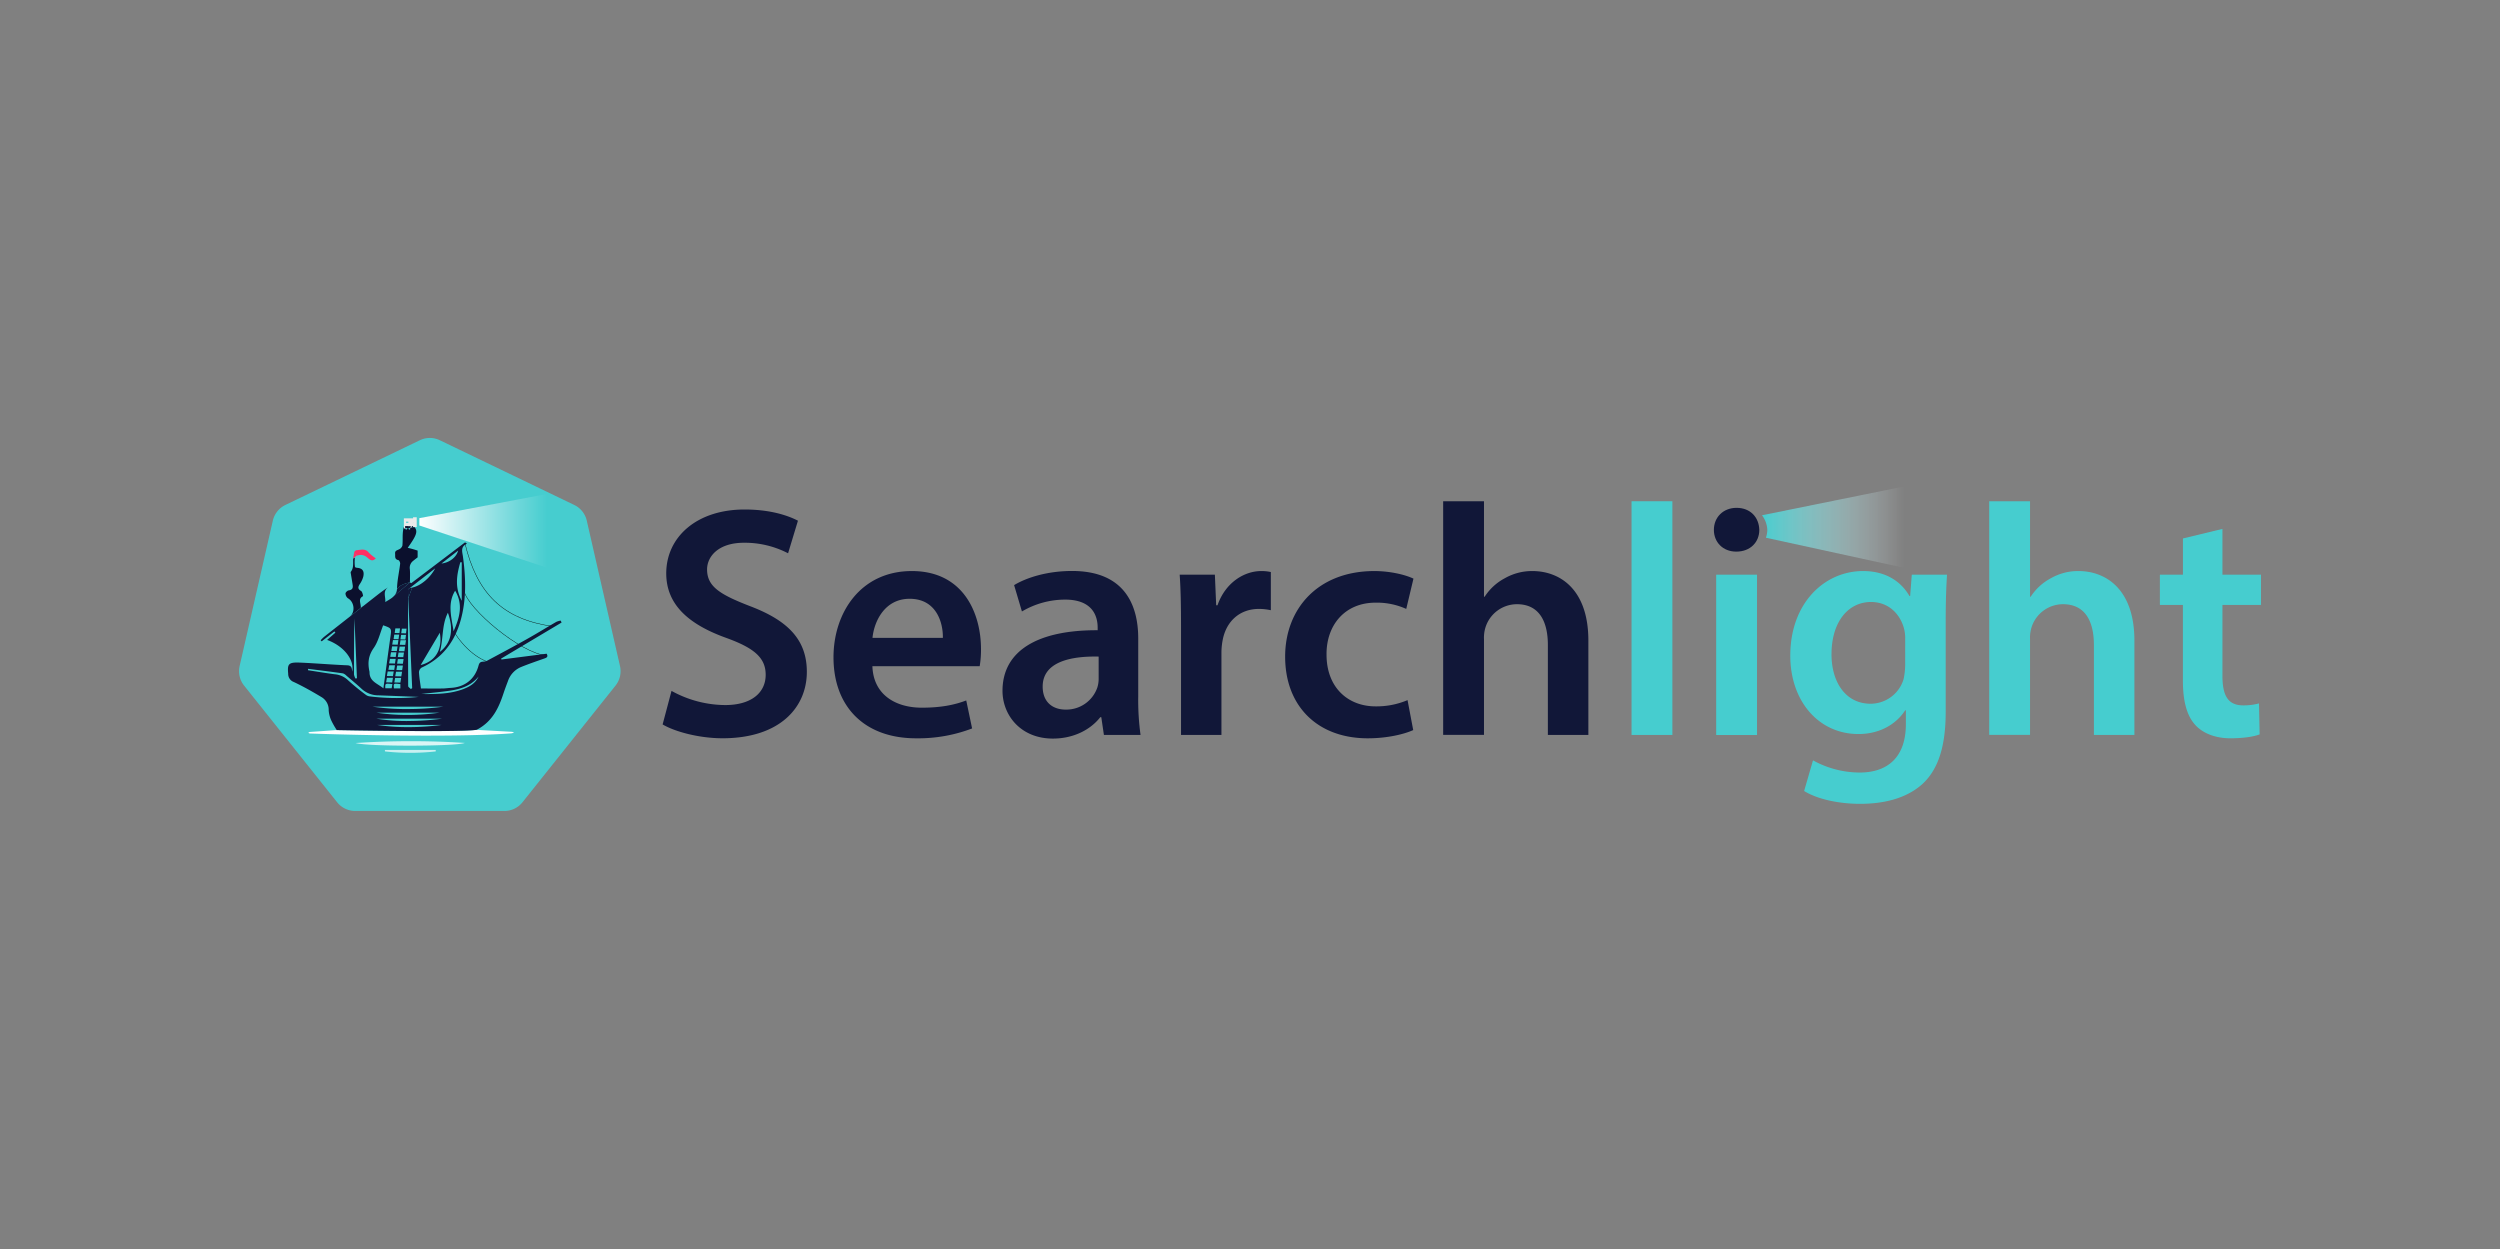 <svg id="Layer_1" data-name="Layer 1" xmlns="http://www.w3.org/2000/svg" xmlns:xlink="http://www.w3.org/1999/xlink" viewBox="0 0 1279 639"><rect x="0" y="0" width="1279" height="639" fill="#808080" stroke="none"/><defs><style>.cls-1,.cls-12,.cls-5{fill:none;}.cls-2{fill:#46cdcf;}.cls-3,.cls-4,.cls-8{fill:#fff;}.cls-3{opacity:0.8;}.cls-4{opacity:0.7;}.cls-5{stroke:#000;stroke-width:0.2px;}.cls-12,.cls-5{stroke-miterlimit:10;}.cls-6{fill:#ff2e63;}.cls-7{fill:url(#linear-gradient);}.cls-9{fill:#0b102d;}.cls-10{fill:#eaeaea;}.cls-11{fill:#111738;}.cls-12{stroke:#fff;stroke-width:0px;}.cls-13{fill:#2b2e4a;}.cls-14{fill:url(#linear-gradient-2);}</style><linearGradient id="linear-gradient" x1="214.54" y1="271.58" x2="279.82" y2="271.58" gradientUnits="userSpaceOnUse"><stop offset="0" stop-color="#fff"/><stop offset="1" stop-color="#f6fcff" stop-opacity="0"/></linearGradient><linearGradient id="linear-gradient-2" x1="901.44" y1="269.65" x2="974.35" y2="269.65" gradientUnits="userSpaceOnUse"><stop offset="0" stop-color="#fff"/><stop offset="0" stop-color="#46cdcf"/><stop offset="1" stop-color="#f6fcff" stop-opacity="0"/></linearGradient></defs><title>searchlight-logo-1280x640</title><path class="cls-1" d="M214.83,473.59V424.73l-1.79,0C208.53,440.58,205.59,456.36,214.83,473.59Z"/><path class="cls-1" d="M214.83,473.59V424.73l-1.79,0C208.53,440.58,205.59,456.36,214.83,473.59Z"/><path class="cls-1" d="M214.83,473.59V424.73l-1.79,0C208.53,440.58,205.59,456.36,214.83,473.59Z"/><path class="cls-2" d="M214.78,225.23,146,258.34a11.92,11.92,0,0,0-6.41,8l-17,74.41a11.84,11.84,0,0,0,2.29,10l47.59,59.68a11.85,11.85,0,0,0,9.26,4.46h76.32a11.85,11.85,0,0,0,9.26-4.46l47.59-59.68a11.84,11.84,0,0,0,2.29-10l-17-74.41a11.88,11.88,0,0,0-6.4-8l-68.77-33.11A11.81,11.81,0,0,0,214.78,225.23Z"/><path class="cls-3" d="M181.91,380.13a425.61,425.61,0,0,1,55.9-.05C233.36,381.88,188.14,382,181.91,380.13Z"/><path class="cls-4" d="M222.92,384.43a117.56,117.56,0,0,1-26,0v-.78h26Z"/><path class="cls-5" d="M237.84,277.81c6.1,25.69,19.26,39.11,45.1,42.65"/><path class="cls-5" d="M237.38,302.21c2.05,9.45,29,32,42,33.11"/><path class="cls-5" d="M232.06,322.9c5.36,8.79,13.39,15.68,21.72,16.78"/><path class="cls-6" d="M184.53,283.89a5.24,5.24,0,0,1,3.48,1.44c1.86,1.67,2.84,1.77,4.26.31a21,21,0,0,1-3.6-2.92c-1.71-2.13-3.73-1.5-5.87-1.27a1.63,1.63,0,0,0-1.63,1.25l1.56,1.5A10.77,10.77,0,0,1,184.53,283.89Z"/><path class="cls-6" d="M180.74,285.65a5,5,0,0,1,.91-.63,1.58,1.58,0,0,1,1.08-.82l-1.56-1.5c-.15.54-.13,1.16-.26,1.67a7.28,7.28,0,0,0-.2,1.31h0Z"/><polygon class="cls-7" points="214.54 265.09 214.54 268.84 279.82 290.45 279.82 252.72 214.54 265.09"/><path class="cls-8" d="M172,373.53l.7,0-.58,0h-.24l-13.12.93a1.7,1.7,0,0,0-.82.27c-.09.06-.16.12-.16.17s.14.13.29.2a1.62,1.62,0,0,0,.69.16c5.09.19,69.55,2.42,102.81-.08a1.84,1.84,0,0,0,.52-.1c.24-.1.81-.19.81-.28s-.4-.23-.67-.32a1.63,1.63,0,0,0-.45-.09l-18-1a1.7,1.7,0,0,0-.39,0C234.67,374.77,172,373.53,172,373.53Z"/><polygon points="212.13 269.79 212.12 269.79 212.12 269.79 212.13 269.79"/><path d="M206.34,270.59h0c0-.15.05-.3.08-.46A2.88,2.88,0,0,0,206.34,270.59Z"/><path class="cls-9" d="M211.34,269l-.78.24a13.1,13.1,0,0,1,1.56.59A8.4,8.4,0,0,0,211.34,269Z"/><path class="cls-9" d="M210.56,269.2a7.34,7.34,0,0,0-1.82-.36c.07.29.13.58.17.86Z"/><path class="cls-9" d="M212.12,269.79a13.1,13.1,0,0,0-1.56-.59l-1.65.5c0-.28-.1-.57-.17-.86-1.05-.06-2,.22-2.31,1.29,0,.16-.06.31-.08.46l5.77-.8Z"/><polygon class="cls-1" points="198.35 343.59 197.94 345.92 201.05 345.98 201.44 343.59 198.35 343.59"/><path class="cls-1" d="M197.14,352.19h3.25l.4-2.19C197.08,349.54,197,349.58,197.14,352.19Z"/><polygon class="cls-1" points="202.09 340.41 199.15 340.41 198.76 342.74 201.71 342.8 202.09 340.41"/><polygon class="cls-1" points="197.96 346.83 197.55 349.15 200.66 349.22 201.05 346.83 197.96 346.83"/><polygon class="cls-1" points="202.83 333.77 200.04 333.77 199.66 336.1 202.48 336.16 202.83 333.77"/><polygon class="cls-1" points="202.15 346.83 201.74 349.15 204.84 349.22 205.24 346.83 202.15 346.83"/><polygon class="cls-1" points="199.13 339.47 202.08 339.53 202.45 337.14 199.52 337.14 199.13 339.47"/><path class="cls-1" d="M204.85,352.17V350c-3.56-.43-3.57-.43-3.31,2.19Z"/><polygon class="cls-1" points="207.36 329.97 207.72 327.58 204.92 327.58 204.55 329.91 207.36 329.97"/><path class="cls-1" d="M225,323.72l-9.78,16.53C222.89,338.3,226.5,332.16,225,323.72Z"/><path class="cls-1" d="M232.06,322.9c3.3-7.28,4.84-13.95.8-20.69C228.85,308.74,230.91,315.51,232.06,322.9Z"/><path class="cls-1" d="M236.24,307.37V287.64l-.73,0C233.69,294,232.51,300.41,236.24,307.37Z"/><path class="cls-1" d="M225.8,288.32c4.08-.34,7.81-3.31,8.58-6.62l0,0v0l-8.57,6.62Z"/><path class="cls-1" d="M225,333.54c5.88-4.51,7.26-11.37,4.14-20.05C225.91,319.86,226.92,326.85,225,333.54Z"/><path class="cls-1" d="M222.67,290.74l-12.94,10C214.19,300.55,219.89,296.11,222.67,290.74Z"/><polygon class="cls-1" points="205.71 343.69 202.62 343.69 202.21 346.02 205.32 346.08 205.71 343.69"/><path class="cls-1" d="M210.21,352.56l.66-.51c-.76-17.35-1.51-34.7-2.12-48.58,0,13.47,0,30.52.07,47.56C208.82,351.54,209.73,352.05,210.21,352.56Z"/><polygon class="cls-1" points="208.01 321.63 205.6 321.63 205.28 323.96 207.71 324.02 208.01 321.63"/><polygon class="cls-1" points="207.72 324.8 205.2 324.8 204.86 327.13 207.4 327.19 207.72 324.8"/><path class="cls-1" d="M225.51,367.64h-33a95.79,95.79,0,0,0,16.2,1.22h.16a132,132,0,0,0,17.39-1.22h-.73Z"/><path class="cls-1" d="M225.16,370.86H193a106.31,106.31,0,0,0,16.2,1.12h.33a126.74,126.74,0,0,0,16.38-1.12h-.71Z"/><path class="cls-1" d="M208.54,365.75a113.36,113.36,0,0,0,16.39-1.18H192.41a102.45,102.45,0,0,0,15.84,1.19Z"/><path class="cls-1" d="M214.28,356.57l-.42,0,.42,0c-6.91-.27-13.75-.55-20.58-.8a12.63,12.63,0,0,1-8.55-3.24c-2.53-2.36-5.21-4.56-7.85-6.8a4.51,4.51,0,0,0-1.82-1.21c-5.94-.83-11.89-1.56-17.84-2.32l0,.67h0v.06c4.55.69,9.1,1.46,13.66,2.06a11.08,11.08,0,0,1,6.74,3,115.77,115.77,0,0,0,9,7.39,4.22,4.22,0,0,0,2,.92A111.71,111.71,0,0,0,214.28,356.57Z"/><path class="cls-1" d="M181.88,347.21l.75-.13q-.63-15.43-1.27-30.86c-.27,9.63-.29,19.25-.24,28.88A6.8,6.8,0,0,0,181.88,347.21Z"/><path class="cls-1" d="M226.05,361.52H190.61a124.06,124.06,0,0,0,17.86,1.23h.24a135.91,135.91,0,0,0,18.07-1.23h-.73Z"/><polygon class="cls-1" points="206.14 340.51 203.21 340.51 202.81 342.84 205.76 342.9 206.14 340.51"/><path class="cls-1" d="M230.2,353.33c-4.92.72-9.87,1.15-14.81,1.71,7.43.06,14.85.11,21.93-2.62,3.21-1.23,6-3,7.53-6.34C241.09,350.78,235.82,352.49,230.2,353.33Z"/><polygon class="cls-1" points="203.9 333.86 203.53 336.19 206.34 336.25 206.69 333.86 203.9 333.86"/><path class="cls-1" d="M189.07,344c0,4.72,4.06,5.71,7.1,8.2,1.23-9.07,2.36-17.62,3.57-26.16.65-4.56.71-4.55-3.72-6.11-1.59,4-2.51,8.31-4.84,11.63-2.82,4-3.14,7.83-2.14,12.2A1,1,0,0,1,189.07,344Z"/><polygon class="cls-1" points="207.26 330.83 204.47 330.83 204.09 333.16 206.91 333.23 207.26 330.83"/><polygon class="cls-1" points="203.57 337.23 203.18 339.56 206.13 339.62 206.5 337.23 203.57 337.23"/><polygon class="cls-1" points="203.85 327.48 201.06 327.48 200.69 329.81 203.5 329.88 203.85 327.48"/><path class="cls-10" d="M213.2,269.69v-5.06h-1.76c-.08,0-.11,0-.11.1s0,.25,0,.37,0,.1-.09.09h-4.43c-.19,0-.19,0-.19.2v4.4a1,1,0,0,0,1.05,1h1.63a1.3,1.3,0,0,0,1.24-.94c.07-.22.11-.45.17-.67,0-.05,0-.1.1-.09h.43a.08.08,0,0,1,.09.09c0,.13,0,.26,0,.39s0,.08.08.08h1.79Zm-3-.55c0,.05,0,.08,0,.12s-.08.27-.1.42a.75.75,0,0,1-.71.6h-1.65a.47.47,0,0,1-.49-.49c0-.17,0-.34,0-.51s0-.14.14-.14h2.83Zm-1.84-2.26h.49c.05,0,.08,0,.08.08a2.94,2.94,0,0,0,0,.42c0,.06,0,.08-.09.08h-1c-.07,0-.09,0-.09-.1s0-.25,0-.38,0-.1.1-.1Zm3.2.51-.05.05s-.05,0-.05-.07,0-.08-.09-.09,0,0-.05-.06,0,0,.06,0A.19.19,0,0,1,211.52,267.39Zm-.16.28c-.2,0-.27,0-.25-.18s0-.05,0-.07a.13.13,0,0,1,0,.07c0,.06,0,.08.08.09S211.33,267.63,211.36,267.67Z"/><polygon class="cls-1" points="203.4 330.74 200.6 330.74 200.23 333.07 203.04 333.13 203.4 330.74"/><polygon class="cls-1" points="204.68 321.54 202.28 321.54 201.95 323.87 204.38 323.93 204.68 321.54"/><polygon class="cls-1" points="204.24 324.7 201.72 324.7 201.38 327.03 203.91 327.09 204.24 324.7"/><path d="M185.47,310.37l.09-.15-1,.79v.07Z"/><path d="M179,315.46l-.69.55.62-.49Z"/><path d="M185.47,310.37h0l-.9.71V311L179,315.46l-.07.06-.62.49-.32.26Z"/><polygon class="cls-1" points="197.96 346.83 197.55 349.15 200.66 349.22 201.05 346.83 197.96 346.83"/><polygon class="cls-1" points="202.09 340.41 199.15 340.41 198.76 342.74 201.71 342.8 202.09 340.41"/><path class="cls-1" d="M197.14,352.19h3.25l.4-2.19C197.08,349.54,197,349.58,197.14,352.19Z"/><polygon class="cls-1" points="202.83 333.77 200.04 333.77 199.66 336.1 202.48 336.16 202.83 333.77"/><path class="cls-1" d="M204.85,352.17V350c-3.56-.43-3.57-.43-3.31,2.19Z"/><polygon class="cls-1" points="202.15 346.83 201.74 349.15 204.84 349.22 205.24 346.83 202.15 346.83"/><polygon class="cls-1" points="207.36 329.97 207.72 327.58 204.92 327.58 204.55 329.91 207.36 329.97"/><polygon class="cls-1" points="199.13 339.47 202.08 339.53 202.45 337.14 199.52 337.14 199.13 339.47"/><polygon class="cls-1" points="205.71 343.69 202.62 343.69 202.21 346.02 205.32 346.08 205.71 343.69"/><path class="cls-1" d="M232.06,322.9c3.3-7.28,4.84-13.95.8-20.69C228.85,308.74,230.91,315.51,232.06,322.9Z"/><path class="cls-1" d="M236.24,307.37V287.64l-.73,0C233.69,294,232.51,300.41,236.24,307.37Z"/><path class="cls-1" d="M225,333.54c5.88-4.51,7.26-11.37,4.14-20.05C225.91,319.86,226.92,326.85,225,333.54Z"/><path class="cls-1" d="M225.79,288.32h0l1.67-1.29Z"/><path class="cls-1" d="M225.8,288.32c4.08-.34,7.81-3.31,8.58-6.62l0,0v0l-.46.36h0l-6.43,5-1.67,1.29Z"/><path class="cls-1" d="M222.67,290.74l-.58.45.58-.45Z"/><path class="cls-1" d="M210.87,300.63c4.25-.83,9.25-5,11.8-9.89l-.58.45-12.36,9.58h0l1.51-1.17Z"/><path class="cls-1" d="M208.82,351c0,.51.91,1,1.39,1.53l.66-.51c-.71-16.29-1.42-32.58-2-46l-.12.3v0C208.75,319.3,208.75,335.17,208.82,351Z"/><polygon class="cls-1" points="208.01 321.63 205.6 321.63 205.28 323.96 207.71 324.02 208.01 321.63"/><path class="cls-1" d="M225,323.72l-9.78,16.53C222.89,338.3,226.5,332.16,225,323.72Z"/><polygon class="cls-1" points="207.72 324.8 205.2 324.8 204.86 327.13 207.4 327.19 207.72 324.8"/><polygon class="cls-1" points="198.35 343.59 197.94 345.92 201.05 345.98 201.44 343.59 198.35 343.59"/><path class="cls-1" d="M225.51,367.64h-33a95.79,95.79,0,0,0,16.2,1.22h.16a132,132,0,0,0,17.39-1.22h-.73Z"/><path class="cls-1" d="M208.54,365.75a113.36,113.36,0,0,0,16.39-1.18H192.41a102.45,102.45,0,0,0,15.84,1.19Z"/><path class="cls-1" d="M225.16,370.86H193a106.31,106.31,0,0,0,16.2,1.12h.33a126.74,126.74,0,0,0,16.38-1.12h-.71Z"/><path class="cls-1" d="M214.28,356.57l-.42,0,.42,0c-6.91-.27-13.75-.55-20.58-.8a12.63,12.63,0,0,1-8.55-3.24c-2.53-2.36-5.21-4.56-7.85-6.8a4.51,4.51,0,0,0-1.82-1.21c-5.94-.83-11.89-1.56-17.84-2.32l0,.67h0v.06c4.55.69,9.1,1.46,13.66,2.06a11.08,11.08,0,0,1,6.74,3,115.77,115.77,0,0,0,9,7.39,4.22,4.22,0,0,0,2,.92A111.71,111.71,0,0,0,214.28,356.57Z"/><path class="cls-1" d="M181.88,347.21l.75-.13q-.63-15.43-1.27-30.86c-.27,9.63-.29,19.25-.24,28.88A6.8,6.8,0,0,0,181.88,347.21Z"/><path class="cls-1" d="M226.05,361.52H190.61a124.06,124.06,0,0,0,17.86,1.23h.24a135.91,135.91,0,0,0,18.07-1.23h-.73Z"/><path class="cls-1" d="M230.2,353.33c-4.92.72-9.87,1.15-14.81,1.71,7.43.06,14.85.11,21.93-2.62,3.21-1.23,6-3,7.53-6.34C241.09,350.78,235.82,352.49,230.2,353.33Z"/><polygon class="cls-1" points="203.4 330.74 200.6 330.74 200.23 333.07 203.04 333.13 203.4 330.74"/><polygon class="cls-1" points="204.68 321.54 202.28 321.54 201.95 323.87 204.38 323.93 204.68 321.54"/><polygon class="cls-1" points="207.26 330.83 204.47 330.83 204.09 333.16 206.91 333.23 207.26 330.83"/><polygon class="cls-1" points="203.9 333.86 203.53 336.19 206.34 336.25 206.69 333.86 203.9 333.86"/><polygon class="cls-1" points="203.57 337.23 203.18 339.56 206.13 339.62 206.5 337.23 203.57 337.23"/><polygon class="cls-1" points="206.14 340.51 203.21 340.51 202.81 342.84 205.76 342.9 206.14 340.51"/><polygon class="cls-1" points="204.24 324.7 201.72 324.7 201.38 327.03 203.91 327.09 204.24 324.7"/><path class="cls-1" d="M189.07,344c0,4.72,4.06,5.71,7.1,8.2,1.23-9.07,2.36-17.62,3.57-26.16.65-4.56.71-4.55-3.72-6.11-1.59,4-2.51,8.31-4.84,11.63-2.82,4-3.14,7.83-2.14,12.2A1,1,0,0,1,189.07,344Z"/><polygon class="cls-1" points="203.85 327.48 201.06 327.48 200.69 329.81 203.5 329.88 203.85 327.48"/><path class="cls-11" d="M208.87,306.05l2-5.42a6.34,6.34,0,0,1-1.13.14l-1,.77v1.93Z"/><polygon class="cls-12" points="207.36 329.97 207.72 327.58 204.92 327.58 204.55 329.91 207.36 329.97"/><path class="cls-12" d="M201.54,352.17h3.31V350C201.29,349.55,201.28,349.55,201.54,352.17Z"/><polygon class="cls-12" points="202.15 346.83 201.74 349.15 204.84 349.22 205.24 346.83 202.15 346.83"/><polygon class="cls-12" points="205.71 343.69 202.62 343.69 202.21 346.02 205.32 346.08 205.71 343.69"/><polygon class="cls-12" points="207.26 330.83 204.47 330.83 204.09 333.16 206.91 333.23 207.26 330.83"/><polygon class="cls-12" points="206.14 340.51 203.21 340.51 202.81 342.84 205.76 342.9 206.14 340.51"/><polygon class="cls-12" points="203.9 333.86 203.53 336.19 206.34 336.25 206.69 333.86 203.9 333.86"/><polygon class="cls-12" points="203.57 337.23 203.18 339.56 206.13 339.62 206.5 337.23 203.57 337.23"/><polygon class="cls-12" points="207.72 324.8 205.2 324.8 204.86 327.13 207.4 327.19 207.72 324.8"/><path class="cls-12" d="M232.06,322.9c3.3-7.28,4.84-13.95.8-20.69C228.85,308.74,230.91,315.51,232.06,322.9Z"/><path class="cls-12" d="M225,333.54c5.88-4.51,7.26-11.37,4.14-20.05C225.91,319.86,226.92,326.85,225,333.54Z"/><path class="cls-12" d="M225,323.72c-2.52,4.26-5,8.53-7.6,12.84h0c-.72,1.23-1.45,2.45-2.18,3.69C222.89,338.3,226.5,332.16,225,323.72Z"/><path class="cls-12" d="M189,343.72a1,1,0,0,1,0,.24c0,4.72,4.06,5.71,7.1,8.2,1.23-9.07,2.36-17.62,3.57-26.16.65-4.56.71-4.55-3.72-6.11-1.59,4-2.51,8.31-4.84,11.63C188.36,335.51,188,339.35,189,343.72Z"/><path class="cls-12" d="M208.82,351c0,.51.91,1,1.39,1.53l.66-.51c-.07-1.49-.13-3-.2-4.47h0c-.64-14.78-1.27-29.34-1.8-41.53l2-5.42c4.25-.83,9.25-5,11.8-9.89h0l-.58.45-12.36,9.58h0l-1,.77v4.78C208.75,319.3,208.75,335.17,208.82,351Z"/><path class="cls-12" d="M236.24,307.37V287.64l-.73,0C233.69,294,232.51,300.41,236.24,307.37Z"/><polygon class="cls-12" points="208.01 321.63 205.6 321.63 205.28 323.96 207.71 324.02 208.01 321.63"/><polygon class="cls-12" points="204.68 321.54 202.28 321.54 201.95 323.87 204.38 323.93 204.68 321.54"/><path class="cls-12" d="M225.8,288.32c4.08-.34,7.81-3.31,8.58-6.62l0,0v0l-.46.36-6.43,5-1.68,1.29Z"/><path class="cls-12" d="M225.51,367.64h-33a95.79,95.79,0,0,0,16.2,1.22h.16a132,132,0,0,0,17.39-1.22h-.73Z"/><path class="cls-12" d="M225.16,370.86H193a106.31,106.31,0,0,0,16.2,1.12h.33a126.74,126.74,0,0,0,16.38-1.12h-.71Z"/><path class="cls-12" d="M214.28,356.57l-.42,0,.42,0c-6.91-.27-13.75-.55-20.58-.8a12.63,12.63,0,0,1-8.55-3.24c-2.53-2.36-5.21-4.56-7.85-6.8a4.51,4.51,0,0,0-1.82-1.21c-5.94-.83-11.89-1.56-17.84-2.32l0,.67h0v.06c4.55.69,9.1,1.46,13.66,2.06a11.08,11.08,0,0,1,6.74,3,115.77,115.77,0,0,0,9,7.39,4.22,4.22,0,0,0,2,.92A111.71,111.71,0,0,0,214.28,356.57Z"/><path class="cls-12" d="M208.54,365.75a113.36,113.36,0,0,0,16.39-1.18H192.41a102.45,102.45,0,0,0,15.84,1.19Z"/><path class="cls-12" d="M226.05,361.52H190.61a124.06,124.06,0,0,0,17.86,1.23h.24a135.91,135.91,0,0,0,18.07-1.23h-.73Z"/><path class="cls-12" d="M230.2,353.33c-4.92.72-9.87,1.15-14.81,1.71,7.43.06,14.85.11,21.93-2.62,3.21-1.23,6-3,7.53-6.34C241.09,350.78,235.82,352.49,230.2,353.33Z"/><path class="cls-12" d="M181.88,347.21l.75-.13q-.63-15.43-1.27-30.86c-.27,9.63-.29,19.25-.24,28.88A6.8,6.8,0,0,0,181.88,347.21Z"/><path class="cls-12" d="M200.39,352.19l.4-2.19c-3.71-.46-3.76-.42-3.65,2.19Z"/><polygon class="cls-12" points="202.83 333.77 200.04 333.77 199.66 336.1 202.48 336.16 202.83 333.77"/><polygon class="cls-12" points="203.4 330.74 200.6 330.74 200.23 333.07 203.04 333.13 203.4 330.74"/><polygon class="cls-12" points="203.85 327.48 201.06 327.48 200.69 329.81 203.5 329.88 203.85 327.48"/><polygon class="cls-12" points="202.45 337.14 199.52 337.14 199.13 339.47 202.08 339.53 202.45 337.14"/><polygon class="cls-12" points="204.24 324.7 201.72 324.7 201.38 327.03 203.91 327.09 204.24 324.7"/><polygon class="cls-12" points="201.05 346.83 197.96 346.83 197.55 349.15 200.66 349.22 201.05 346.83"/><polygon class="cls-12" points="201.44 343.59 198.35 343.59 197.94 345.92 201.05 345.98 201.44 343.59"/><polygon class="cls-12" points="202.09 340.41 199.15 340.41 198.76 342.74 201.71 342.8 202.09 340.41"/><polygon class="cls-1" points="204.68 321.54 202.28 321.54 201.95 323.87 204.38 323.93 204.68 321.54"/><polygon class="cls-1" points="206.14 340.51 203.21 340.51 202.81 342.84 205.76 342.9 206.14 340.51"/><polygon class="cls-1" points="207.72 324.8 205.2 324.8 204.86 327.13 207.4 327.19 207.72 324.8"/><polygon class="cls-1" points="202.15 346.83 201.74 349.15 204.84 349.22 205.24 346.83 202.15 346.83"/><path class="cls-1" d="M201.54,352.17h3.31V350C201.29,349.55,201.28,349.55,201.54,352.17Z"/><polygon class="cls-1" points="207.26 330.83 204.47 330.83 204.09 333.16 206.91 333.23 207.26 330.83"/><polygon class="cls-1" points="207.72 327.58 204.92 327.58 204.55 329.91 207.36 329.97 207.72 327.58"/><polygon class="cls-1" points="203.9 333.86 203.53 336.19 206.34 336.25 206.69 333.86 203.9 333.86"/><polygon class="cls-1" points="203.57 337.23 203.18 339.56 206.13 339.62 206.5 337.23 203.57 337.23"/><polygon class="cls-1" points="205.71 343.69 202.62 343.69 202.21 346.02 205.32 346.08 205.71 343.69"/><path class="cls-1" d="M236.24,307.37V287.64l-.73,0C233.69,294,232.51,300.41,236.24,307.37Z"/><path class="cls-1" d="M225,333.54c5.88-4.51,7.26-11.37,4.14-20.05C225.91,319.86,226.92,326.85,225,333.54Z"/><path class="cls-1" d="M232.06,322.9c3.3-7.28,4.84-13.95.8-20.69C228.85,308.74,230.91,315.51,232.06,322.9Z"/><polygon class="cls-1" points="208.01 321.63 205.6 321.63 205.28 323.96 207.71 324.02 208.01 321.63"/><path class="cls-1" d="M189,343.72a1,1,0,0,1,0,.24c0,4.72,4.06,5.71,7.1,8.2,1.23-9.07,2.36-17.62,3.57-26.16.65-4.56.71-4.55-3.72-6.11-1.59,4-2.51,8.31-4.84,11.63C188.36,335.51,188,339.35,189,343.72Z"/><path class="cls-1" d="M208.82,351c0,.51.91,1,1.39,1.53l.66-.51c-.07-1.49-.13-3-.2-4.47-.64-14.78-1.27-29.34-1.8-41.53l2-5.42c4.25-.83,9.25-5,11.8-9.89h0l-.58.45-12.36,9.58h0l-1,.77v4.78C208.75,319.3,208.75,335.17,208.82,351Z"/><path class="cls-1" d="M225.8,288.32c4.08-.34,7.81-3.31,8.58-6.62l0,0v0l-.46.36-6.43,5-1.68,1.29Z"/><path class="cls-1" d="M225,323.72c-2.52,4.26-5,8.53-7.6,12.84-.72,1.23-1.45,2.45-2.18,3.69C222.89,338.3,226.5,332.16,225,323.72Z"/><path class="cls-1" d="M230.2,353.33c-4.92.72-9.87,1.15-14.81,1.71,7.43.06,14.85.11,21.93-2.62,3.21-1.23,6-3,7.53-6.34C241.09,350.78,235.82,352.49,230.2,353.33Z"/><path class="cls-1" d="M214.28,356.57l-.42,0,.42,0c-6.91-.27-13.75-.55-20.58-.8a12.63,12.63,0,0,1-8.55-3.24c-2.53-2.36-5.21-4.56-7.85-6.8a4.51,4.51,0,0,0-1.82-1.21c-5.94-.83-11.89-1.56-17.84-2.32l0,.67h0v.06c4.55.69,9.1,1.46,13.66,2.06a11.08,11.08,0,0,1,6.74,3,115.77,115.77,0,0,0,9,7.39,4.22,4.22,0,0,0,2,.92A111.71,111.71,0,0,0,214.28,356.57Z"/><polygon class="cls-1" points="204.24 324.7 201.72 324.7 201.38 327.03 203.91 327.09 204.24 324.7"/><path class="cls-1" d="M181.88,347.21l.75-.13q-.63-15.43-1.27-30.86c-.27,9.63-.29,19.25-.24,28.88A6.8,6.8,0,0,0,181.88,347.21Z"/><path class="cls-1" d="M225.51,367.64h-33a95.79,95.79,0,0,0,16.2,1.22h.16a132,132,0,0,0,17.39-1.22h-.73Z"/><path class="cls-1" d="M226.05,361.52H190.61a124.06,124.06,0,0,0,17.86,1.23h.24a135.91,135.91,0,0,0,18.07-1.23h-.73Z"/><path class="cls-1" d="M208.54,365.75a113.36,113.36,0,0,0,16.39-1.18H192.41a102.45,102.45,0,0,0,15.84,1.19Z"/><path class="cls-1" d="M200.39,352.19l.4-2.19c-3.71-.46-3.76-.42-3.65,2.19Z"/><path class="cls-1" d="M225.16,370.86H193a106.31,106.31,0,0,0,16.2,1.12h.33a126.74,126.74,0,0,0,16.38-1.12h-.71Z"/><polygon class="cls-1" points="202.83 333.77 200.04 333.77 199.66 336.1 202.48 336.16 202.83 333.77"/><polygon class="cls-1" points="203.4 330.74 200.6 330.74 200.23 333.07 203.04 333.13 203.4 330.74"/><polygon class="cls-1" points="203.85 327.48 201.06 327.48 200.69 329.81 203.5 329.88 203.85 327.48"/><polygon class="cls-1" points="201.05 346.83 197.96 346.83 197.55 349.15 200.66 349.22 201.05 346.83"/><polygon class="cls-1" points="201.44 343.59 198.35 343.59 197.94 345.92 201.05 345.98 201.44 343.59"/><polygon class="cls-1" points="202.45 337.14 199.52 337.14 199.13 339.47 202.08 339.53 202.45 337.14"/><polygon class="cls-1" points="202.09 340.41 199.15 340.41 198.76 342.74 201.71 342.8 202.09 340.41"/><path class="cls-9" d="M185.7,305c.14-.07-.3-2.27-.95-2.64-1.83-1.05-1.66-2.05-.68-3.55a12.45,12.45,0,0,0,1.77-3.76c.69-2.92-.47-4.4-3.23-4.56a4.2,4.2,0,0,1-1-.34,18.64,18.64,0,0,1-.06-4.82l-.84.42c-.16,2.31.37,4.76-1.26,6.82-.12.14,0,.46,0,.69.33,2.05.69,4.09,1,6.14.23,1.57-.36,2.41-2.07,2.65-.64.09-1.64,1.05-1.62,1.59a3.19,3.19,0,0,0,1.23,2.43c3.28,1.82,3.9,7,1,9.37l5.58-4.45C184.73,308.55,183,306.44,185.7,305Z"/><path class="cls-9" d="M209.72,298c0-2.28.16-4.58-.05-6.84a4.42,4.42,0,0,1,1.61-4.15c.89-.73,1.81-1.42,2.38-1.87v-3.45c-.42-.14-1.35-.45-2.29-.72s-1.76-.46-2.78-.72c4.48-6.26,5.25-8.38,3.55-10.5l-5.78.8q-.09.45-.15.9c-.37,2.52-.08,5.13-.34,7.67a3.12,3.12,0,0,1-1.65,1.89c-1,.54-2.24.63-2.08,2.25.13,1.33-.41,2.87,1.68,3.3.43.08,1,1.27.89,1.89-.48,4.17-1.47,8.32-1.59,12.49A8.42,8.42,0,0,1,203,302c0-.06,0-.11,0-.18C203.35,300.12,206.73,298.39,209.72,298Z"/><path class="cls-11" d="M256.53,337.4l-.16-.46,30.94-18.45-.47-1a9.53,9.53,0,0,0-2.24.66c-5.06,2.93-10,6-15.14,8.87-6.7,3.76-13.48,7.37-20.25,11a5.12,5.12,0,0,1-2.12.5c-1.38.05-1.9.64-2.27,2-1.87,7-7.07,11.06-14.35,11.41-1.31.07-2.63.29-3.94.3-3.69.05-7.37,0-11.18,0-.36-2.79-.85-5.55-1-8.33a3,3,0,0,1,1.35-2.35c10.41-4.73,16.69-12.9,19.82-23.68,3.17-10.93,2.83-22,1.32-33.14-.33-2.46-1.38-5,2.08-6.6l-1-.66-27.52,20.87-.67-.35-7.95,6.72,0-.06c-1.19,1.45-3,2.28-4.67,3.37A53.68,53.68,0,0,1,196,319.89c4.43,1.56,4.37,1.55,3.72,6.11-1.21,8.54-2.34,17.09-3.57,26.16-3-2.49-7.09-3.48-7.1-8.2a1,1,0,0,0,0-.24c-1-4.37-.68-8.21,2.14-12.2,2.33-3.32,3.25-7.64,4.84-11.63a53.68,53.68,0,0,0,1.13-11.82l-.06,0c.34-2.6-1.49-5.51,1.47-7.62-2.47,1.57-4.66,3.28-6.85,5l-6.24,4.89h0l-7.49,5.9.32-.26c-4.2,3.32-8.43,6.6-12.62,9.92a17.36,17.36,0,0,0-1.64,1.68l.52.53,6.51-5.08.51.64-4.25,3.73c8.25,2.94,14.16,10,12.84,16.27-.16-2-.37-3.22-2.52-3.3-8.16-.33-16.3-1.06-24.46-1.39-5.77-.23-6.19.9-5.76,5.73a4.36,4.36,0,0,0,2.87,4.2c4.83,2.28,9.5,4.92,14.08,7.67a7.51,7.51,0,0,1,3.77,6.81,15,15,0,0,0,1.44,5.44,41.08,41.08,0,0,0,2.68,4.67s63.67,1.26,71.61-.14c8.18-4.28,11.32-11.37,13.8-18.93.67-2,1.42-4,2.18-6a11.9,11.9,0,0,1,6.75-7.2c3.88-1.57,7.85-2.94,11.81-4.32,1.23-.43,2.16-.82,1.23-2.47ZM225,333.54c1.91-6.69.9-13.68,4.14-20.05C232.27,322.17,230.89,329,225,333.54Zm7.05-10.64c-1.15-7.39-3.21-14.16.8-20.69C236.9,309,235.36,315.62,232.06,322.9Zm4.18-15.53c-3.73-7-2.55-13.33-.73-19.71l.73,0Zm-27.49-5.83,1-.77h0l12.36-9.58v0l.58-.45h0l3.13-2.42h0l1.68-1.29h0l6.43-5,3.68-3.05-3.68,3.05.46-.36v0l0,0c-.77,3.31-4.5,6.28-8.58,6.62h0l-3.13,2.42c-2.55,4.92-7.55,9.06-11.8,9.89l-2,5.42c.53,12.19,1.16,26.75,1.8,41.53l6.73-11c2.56-4.31,5.08-8.58,7.6-12.84,1.5,8.44-2.11,14.58-9.78,16.53.73-1.24,1.46-2.46,2.18-3.69l-6.73,11c.07,1.49.13,3,.2,4.47l-.66.51c-.48-.51-1.39-1-1.39-1.53-.07-15.86-.07-31.73-.07-44.71Zm-3.15,20.09H208l-.3,2.39-2.43-.06Zm-.4,3.17h2.52l-.32,2.39-2.54-.07Zm-.36,24.42-3.1-.07.41-2.32h3.09Zm0,.76v2.19h-3.31C201.28,349.55,201.29,349.55,204.85,350Zm-2.64-4,.41-2.33h3.09l-.39,2.39Zm.6-3.18.4-2.33h2.93l-.38,2.39Zm3.32-3.22-2.95-.06.39-2.33h2.93Zm.21-3.37-2.81-.06.37-2.33h2.79Zm-2.25-3.09.38-2.32h2.79l-.35,2.39Zm.46-3.25.37-2.33h2.8l-.36,2.39Zm-2.27-8.37h2.4l-.3,2.39-2.43-.06Zm-.56,3.16h2.52l-.33,2.39-2.53-.06Zm-.66,2.78h2.79l-.35,2.39-2.81-.06Zm-.46,3.26h2.8l-.36,2.39-2.81-.06Zm-.56,3h2.79l-.35,2.39-2.82-.06Zm-.52,3.37h2.93l-.37,2.39-3-.06Zm-.37,3.27h2.94l-.38,2.39-3-.06Zm-.8,3.18h3.09l-.39,2.39-3.11-.06Zm-.39,3.24h3.09l-.39,2.39-3.11-.07Zm2.83,3.17-.4,2.19h-3.25C197,349.58,197.08,349.54,200.79,350Zm-19.43-33.78q.63,15.42,1.27,30.86l-.75.13a6.8,6.8,0,0,1-.76-2.11C181.07,335.47,181.09,325.85,181.36,316.22ZM187,355.35a115.77,115.77,0,0,1-9-7.39,11.08,11.08,0,0,0-6.74-3c-4.56-.6-9.11-1.37-13.66-2.06v-.06h0l0-.67c6,.76,11.9,1.49,17.84,2.32a4.51,4.51,0,0,1,1.82,1.21c2.64,2.24,5.32,4.44,7.85,6.8a12.63,12.63,0,0,0,8.55,3.24c6.83.25,13.67.53,20.58.8l-.42,0,.42,0a111.71,111.71,0,0,1-25.33-.3A4.22,4.22,0,0,1,187,355.35ZM209.49,372h-.33a106.31,106.31,0,0,1-16.2-1.12h32.91A126.74,126.74,0,0,1,209.49,372Zm-.64-3.12h-.16a95.79,95.79,0,0,1-16.2-1.22h33.75A132,132,0,0,1,208.85,368.86Zm-16.44-4.29h32.52a113.36,113.36,0,0,1-16.39,1.18h-.29A102.45,102.45,0,0,1,192.41,364.57Zm16.3-1.82h-.24a124.06,124.06,0,0,1-17.86-1.23h36.17A135.91,135.91,0,0,1,208.71,362.75Zm28.61-10.33c-7.08,2.73-14.5,2.68-21.93,2.62,4.94-.56,9.89-1,14.81-1.71,5.62-.84,10.89-2.55,14.65-7.25C243.31,349.41,240.53,351.19,237.32,352.42Z"/><path class="cls-13" d="M201.82,304.7A5.63,5.63,0,0,0,203,302,6.82,6.82,0,0,1,201.82,304.7Z"/><path class="cls-11" d="M209.72,298c-3,.35-6.37,2.08-6.68,3.82,0,.07,0,.12,0,.18a5.63,5.63,0,0,1-1.19,2.66l0,.06Z"/><circle class="cls-2" cx="207.84" cy="270.51" r="0.45"/><circle class="cls-2" cx="209.46" cy="270.51" r="0.45"/><path class="cls-11" d="M343.55,353.46A57.26,57.26,0,0,0,371,360.71c13.31,0,20.72-6.24,20.72-15.5,0-8.59-5.72-13.65-20.21-18.87-18.7-6.74-30.66-16.67-30.66-33,0-18.53,15.5-32.68,40.09-32.68,12.3,0,21.4,2.69,27.29,5.73l-5.05,16.67a48.09,48.09,0,0,0-22.57-5.39c-13.14,0-18.87,7.08-18.87,13.65,0,8.75,6.57,12.8,21.73,18.69,19.71,7.42,29.31,17.35,29.31,33.69,0,18.2-13.81,34-43.12,34-12,0-24.43-3.37-30.66-7.08Z"/><path class="cls-11" d="M446.32,340.83c.51,14.82,12.13,21.22,25.27,21.22,9.6,0,16.51-1.34,22.74-3.7l3,14.32a77.28,77.28,0,0,1-28.63,5.05c-26.62,0-42.28-16.34-42.28-41.44,0-22.74,13.81-44.13,40.09-44.13,26.61,0,35.37,21.9,35.37,39.92a50.78,50.78,0,0,1-.67,8.76Zm36.05-14.49c.17-7.58-3.2-20-17-20-12.8,0-18.19,11.62-19,20Z"/><path class="cls-11" d="M564.76,376l-1.34-9.09h-.51c-5,6.4-13.64,10.95-24.26,10.95-16.5,0-25.77-12-25.77-24.43,0-20.72,18.36-31.16,48.68-31v-1.35c0-5.39-2.19-14.32-16.67-14.32a43.43,43.43,0,0,0-22.07,6.07l-4-13.48c6.06-3.7,16.67-7.24,29.64-7.24,26.28,0,33.86,16.67,33.86,34.53v29.65a131.7,131.7,0,0,0,1.18,19.7Zm-2.69-40.09c-14.66-.33-28.64,2.87-28.64,15.33,0,8.09,5.22,11.79,11.79,11.79a16.78,16.78,0,0,0,16.17-11.28,14.79,14.79,0,0,0,.68-4.55Z"/><path class="cls-11" d="M604.21,320.45c0-11.12-.17-19-.68-26.45h18l.67,15.67h.67c4.05-11.63,13.65-17.52,22.41-17.52a22.12,22.12,0,0,1,4.88.5v19.54a29.28,29.28,0,0,0-6.06-.67c-9.94,0-16.68,6.4-18.53,15.67a35.19,35.19,0,0,0-.68,6.4V376H604.21Z"/><path class="cls-11" d="M723,373.51c-4.38,2-13,4.21-23.24,4.21-25.61,0-42.28-16.34-42.28-41.78,0-24.59,16.84-43.79,45.65-43.79,7.58,0,15.33,1.68,20,3.87l-3.7,15.5a36.48,36.48,0,0,0-15.67-3.2c-15.83,0-25.27,11.62-25.1,26.61,0,16.85,11,26.45,25.1,26.45a40.6,40.6,0,0,0,16.34-3.2Z"/><path class="cls-11" d="M738.32,256.44h20.89v48.85h.34a27.72,27.72,0,0,1,10.27-9.44,28.18,28.18,0,0,1,14.15-3.7c14,0,28.64,9.26,28.64,35.54V376H791.89v-46c0-12-4.38-20.89-15.84-20.89a16.9,16.9,0,0,0-16,11.62,17.6,17.6,0,0,0-.84,6.24v49H738.32Z"/><path class="cls-2" d="M834.7,256.44h20.89V376H834.7Z"/><path class="cls-11" d="M900.06,271.09c0,6.23-4.54,11.12-11.79,11.12-6.9,0-11.45-4.89-11.45-11.12,0-6.4,4.72-11.28,11.62-11.28C895.52,259.81,899.9,264.69,900.06,271.09Z"/><rect class="cls-2" x="878" y="294" width="20.89" height="82.03"/><path class="cls-2" d="M996.09,294c-.33,5.56-.67,12.3-.67,23.58v46.5c0,17.18-3.54,29.47-12.13,37.22-8.59,7.58-20.38,9.94-31.67,9.94-10.44,0-21.56-2.19-28.63-6.57L927.53,389a49.61,49.61,0,0,0,23.92,6.23c13.48,0,23.59-7.08,23.59-24.76V363.4h-.34c-4.72,7.24-13.14,12.13-23.92,12.13-20.38,0-34.87-16.85-34.87-40.09,0-26.95,17.52-43.29,37.23-43.29,12.46,0,19.88,6.06,23.75,12.8h.34l.84-10.95ZM974.7,326.85a20.32,20.32,0,0,0-.67-5.56c-2.19-7.58-8.09-13.31-16.85-13.31C945.56,308,937,318.09,937,334.77c0,14,7.07,25.26,20,25.26a17.69,17.69,0,0,0,16.85-12.46,36.1,36.1,0,0,0,.84-7.41Z"/><path class="cls-2" d="M1017.68,256.44h20.89v48.85h.33a27.82,27.82,0,0,1,10.28-9.44,28.18,28.18,0,0,1,14.15-3.7c14,0,28.63,9.26,28.63,35.54V376h-20.72v-46c0-12-4.37-20.89-15.83-20.89a16.9,16.9,0,0,0-16,11.62,17.38,17.38,0,0,0-.84,6.24v49h-20.89Z"/><path class="cls-2" d="M1137,270.59V294h19.71v15.5H1137v36.21c0,9.94,2.69,15.16,10.61,15.16a30.49,30.49,0,0,0,8.09-1l.33,15.84c-3,1.18-8.42,2-15,2-7.58,0-14-2.53-17.85-6.74-4.38-4.72-6.41-12.13-6.41-22.91V309.5H1105V294h11.79V275.47Z"/><path class="cls-14" d="M901.44,263.61a13.34,13.34,0,0,1,2.72,7.67,13,13,0,0,1-.72,3.82L974,290.48l.36-41.66Z"/></svg>